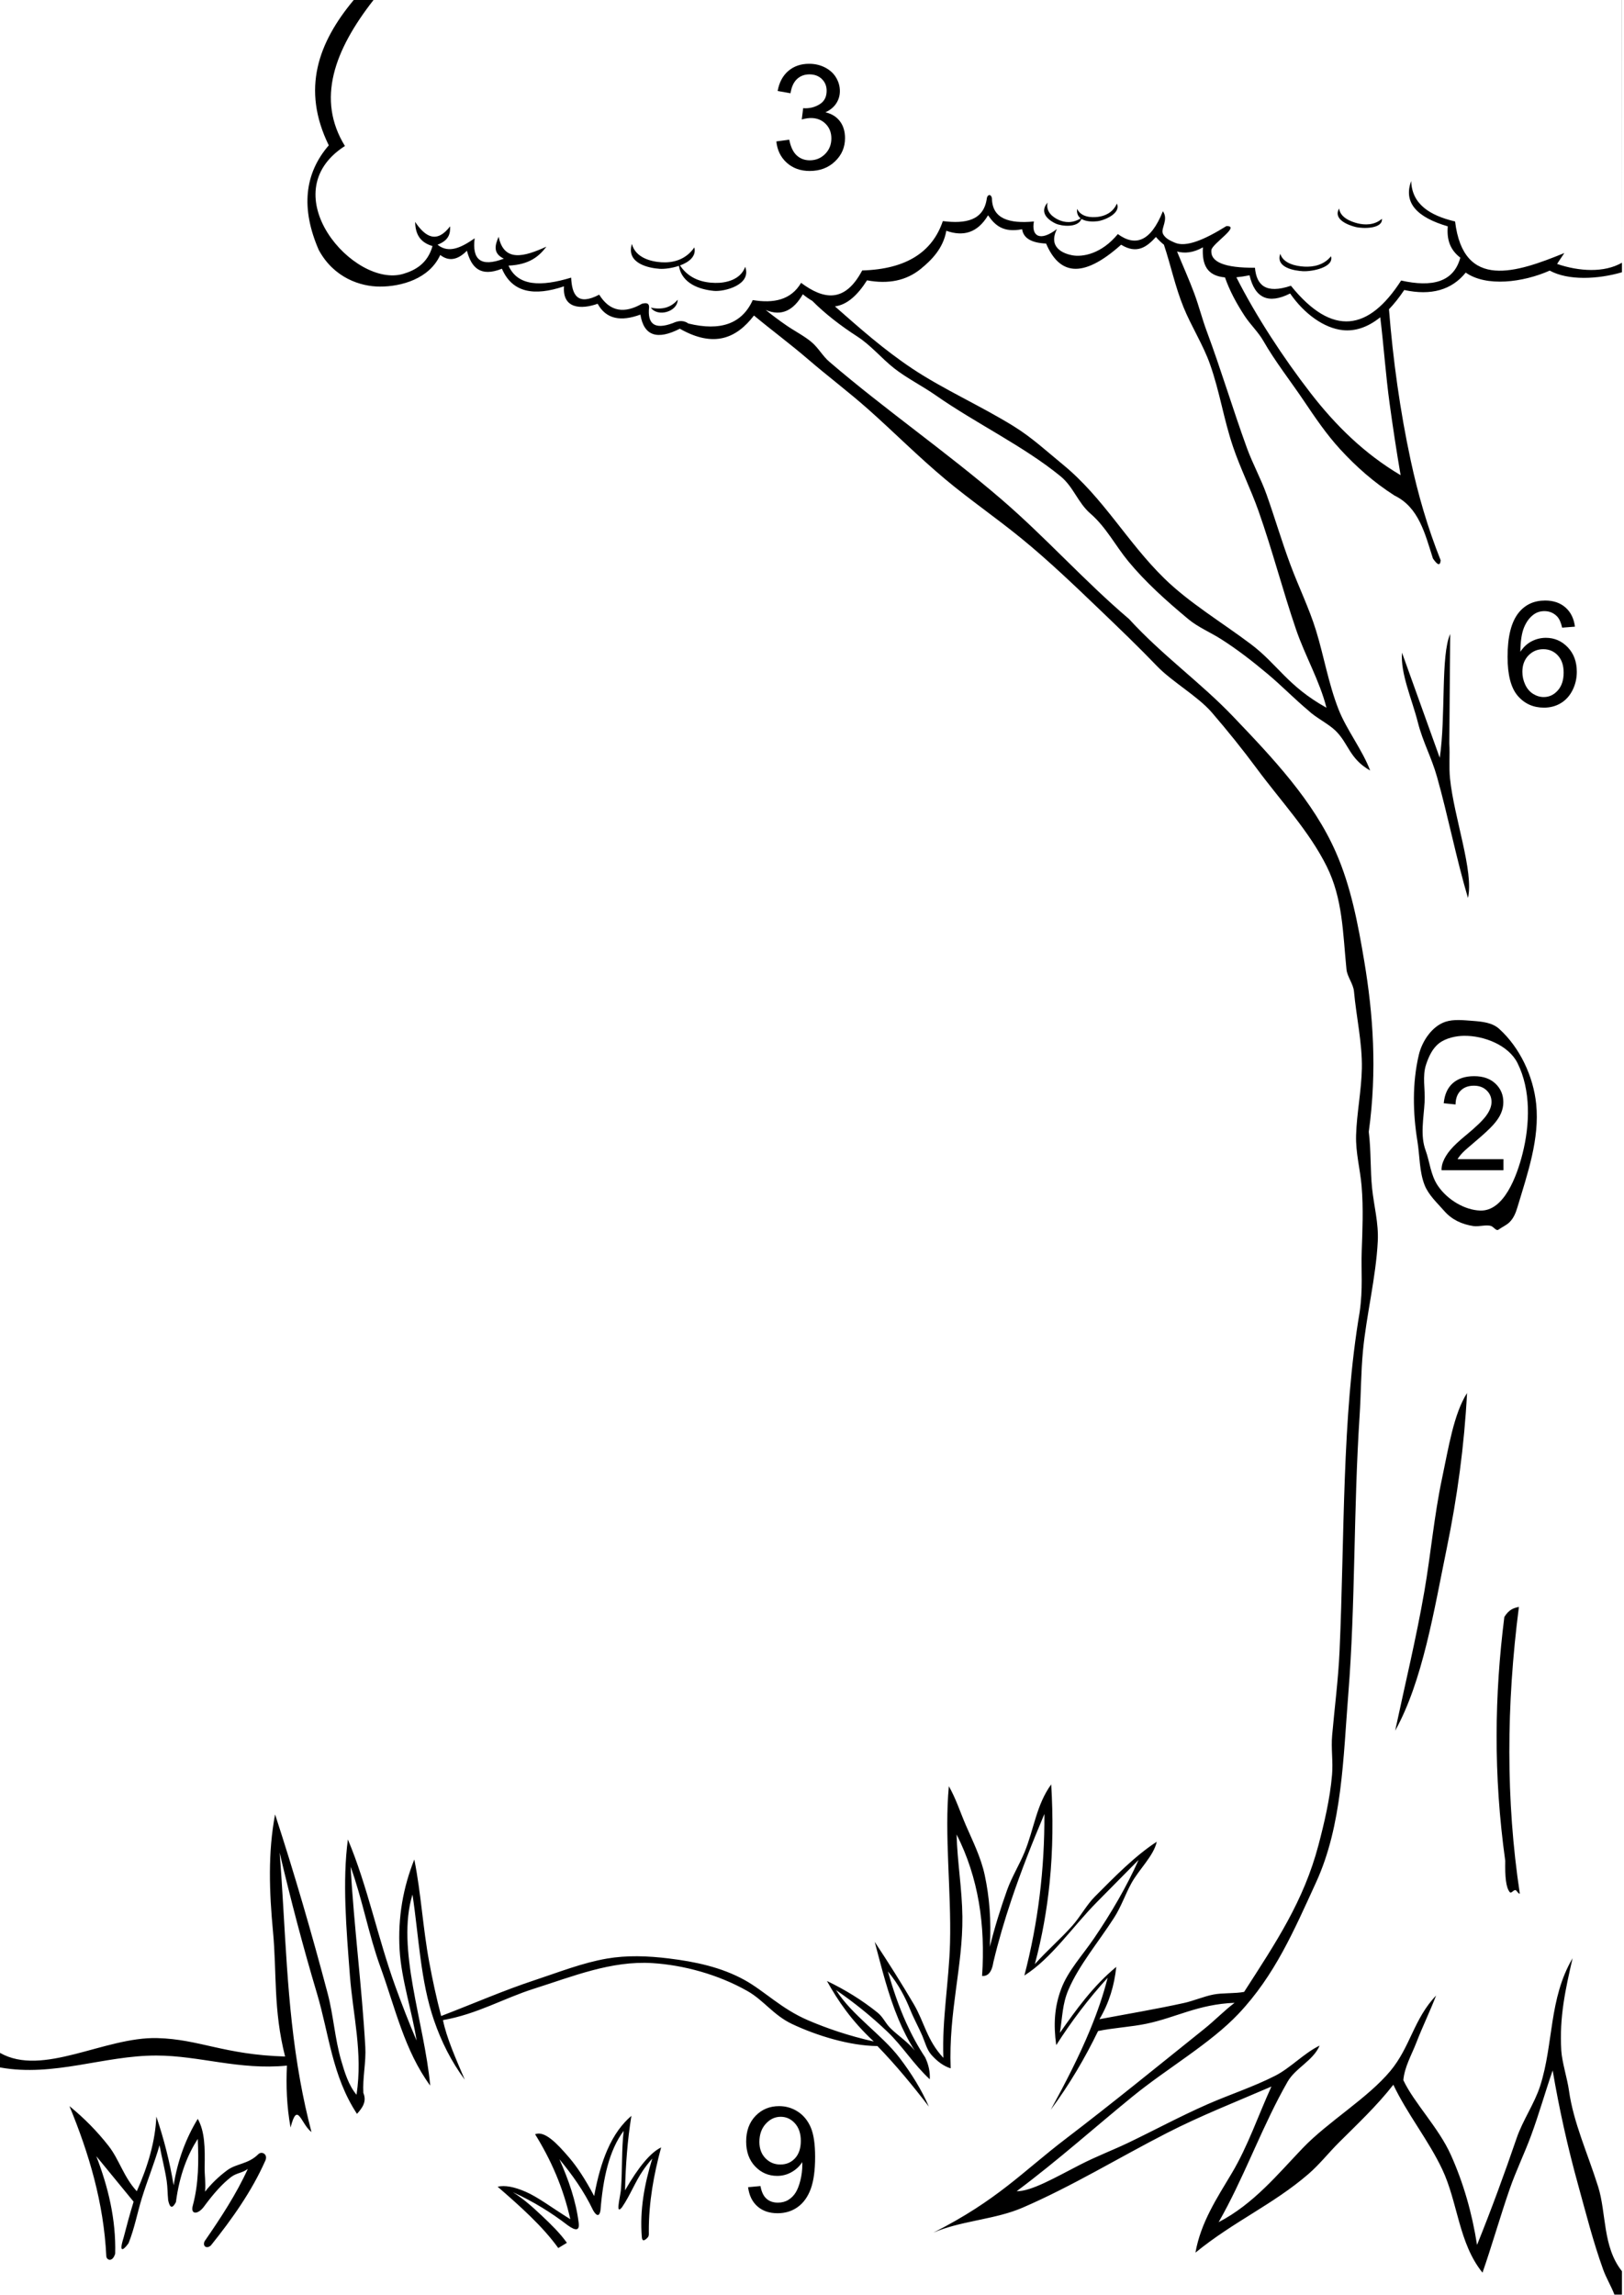 <?xml version="1.0" encoding="UTF-8" standalone="no"?>
<!DOCTYPE svg PUBLIC "-//W3C//DTD SVG 1.1//EN" "http://www.w3.org/Graphics/SVG/1.1/DTD/svg11.dtd">
<svg width="100%" height="100%" viewBox="0 0 596 842" version="1.1" xmlns="http://www.w3.org/2000/svg" xmlns:xlink="http://www.w3.org/1999/xlink" xml:space="preserve" xmlns:serif="http://www.serif.com/" style="fill-rule:evenodd;clip-rule:evenodd;stroke-linejoin:round;stroke-miterlimit:2;">
    <path d="M451.346,731.287C453.161,731.215 454.964,731.129 456.584,730.823C468.337,712.57 478.43,697.514 483.841,677.061C485.958,669.06 488.107,659.975 488.856,651.162C489.277,646.218 488.458,641.644 488.891,636.701C489.784,626.499 491.144,616.238 491.615,605.694C493.483,563.871 492.42,520.045 498.992,481.384L498.991,481.385C500.244,472.524 499.482,466.661 499.745,458.942C499.994,451.651 500.394,443.391 499.699,435.159C499.175,428.958 497.489,422.915 497.676,416.51C497.906,408.611 499.636,400.07 499.797,392.02C499.981,382.775 497.706,372.744 496.907,363.752C496.665,361.031 494.423,358.351 494.157,355.709C492.803,342.249 492.813,329.778 486.906,317.894C480.467,304.943 470.142,294.013 461.293,282.064C456.086,275.033 450.549,268.153 444.747,261.419C439.592,255.436 430.144,250.151 424.617,244.395C417.927,237.427 410.74,230.529 403.786,223.864C394.498,214.963 385.013,205.865 375.019,197.691C365.63,190.013 355.732,183.226 346.897,175.824C336.804,167.367 327.974,158.463 318.817,150.329C311.467,143.8 303.668,137.944 296.624,131.876C290.007,126.177 283.036,121.037 276.703,115.764C270.323,124.074 262.081,127.749 249.495,120.611C241.369,124.754 236.33,123.405 235.017,115.426C227.97,118.015 222.5,117.212 219.333,111.449C213.361,113.594 206.351,113.367 206.985,105.057C196.02,108.762 187.977,107.389 184.204,98.594C176.254,101.772 172.964,98.116 171.358,91.989C167.952,95.451 164.687,95.972 161.565,93.551C157.561,102.314 147.298,105.168 139.382,105.148C132.397,105.13 122.54,102.038 116.961,91.667C110.415,76.553 111.648,63.772 120.658,53.324C110.524,32.634 116.828,15.578 129.815,0.001L137.075,0.001C122.667,18.441 116.054,36.463 126.586,53.567C99.422,70.993 129.89,105.838 147.981,100.485C152.21,99.233 156.909,96.813 158.727,90.283C153.672,88.791 152.467,85.368 152.34,81.405C156.249,87.224 160.424,89.275 165.185,83.039C165.287,85.645 164.842,88.133 160.572,89.786C164.758,93.173 169.443,90.724 174.198,87.442C173.245,95.044 176.214,98.212 184.915,94.9C180.891,92.998 181.606,90.014 182.998,86.874C184.981,96.299 192.368,94.219 200.528,90.496C197.818,94.08 194.26,97.107 186.618,97.457C190.023,105.105 198.634,105.199 209.612,101.86C209.905,108.339 212.033,112.247 219.902,108.111C223.924,114.556 229.294,115.041 235.586,111.449C237.078,111.064 238.237,111.116 238.212,112.727C237.573,118.663 240.01,121.137 246.941,118.551C249.165,117.507 251.058,117.554 252.619,118.693C264.47,121.605 272.348,118.74 276.252,110.099C283.935,111.366 290.284,110.088 293.994,103.778C302.268,109.938 310.039,111.266 316.42,99.232C332.724,98.762 342.199,92.387 346.014,81.121C354.419,82.18 360.914,80.873 362.124,73.024C362.289,71.15 363.886,71.055 364.04,72.953C364.239,80.25 370.342,82.129 379.44,81.263C378.415,86.672 381.715,88.77 387.885,84.033C384.518,90.865 390.31,93.042 393.407,93.648C397.39,94.427 404.318,93.09 410.24,85.88C416.639,90.544 422.27,88.745 426.776,77.499C428.924,80.564 425.985,83.755 426.748,85.642C427.493,87.488 429.706,88.4 431.123,89.025C435.31,90.871 442.156,87.877 450.054,82.968C455.581,82.744 444.811,89.433 444.571,91.742C444.113,96.15 449.442,98.316 460.557,98.238C461.148,104.584 464.459,107.969 473.757,104.843C489.025,123.734 502.349,121.346 514.21,102.926C525.548,105.457 533.482,103.566 535.926,94.545C531.688,91.272 531.003,87.259 531.313,83.039C520.078,79.755 514.941,74.438 517.9,66.419C518.159,74.884 524.665,79.05 534.01,81.263C535.549,93.965 541.198,98.648 548.674,99.251C556.097,99.85 565.321,96.427 574.107,92.84C573.276,94.136 572.352,95.385 571.451,96.847C579.539,99.602 588.724,100.138 595.238,96.395L595.238,99.897C586.367,102.487 575.498,102.989 568.744,99.285C558.885,103.643 545.5,105.335 537.913,100.013C532.756,106.405 525.233,108.535 515.345,106.405C513.48,109.194 511.609,111.533 509.746,113.469C511.229,132.04 513.81,150.79 517.742,169.034C520.4,181.364 523.914,193.563 528.711,205.565C528.543,207.675 527.597,207.452 525.873,204.897C522.962,195.792 520.7,186.163 511.848,181.856C504.33,177.071 497.739,171.285 491.801,164.795C486.767,159.294 482.702,153.286 478.438,146.955C473.748,139.992 467.914,132.551 463.625,125.044C461.788,121.83 458.84,119.069 456.761,115.889C453.78,111.33 451.227,106.59 449.565,101.782C442.971,101.2 441.07,97.127 441.467,90.745C437.95,92.76 434.77,93.039 431.974,92.281C434.047,97.375 436.373,102.503 438.267,107.595C439.997,112.244 441.144,116.894 442.873,121.541C448.147,135.718 452.448,150.169 457.616,164.383C459.717,170.162 462.798,175.728 464.843,181.492C467.893,190.089 470.36,198.561 473.558,207.157C476.594,215.318 480.449,223.146 482.964,231.307C485.906,240.851 487.505,250.73 491.241,260.273C494.167,267.748 500.051,275.225 502.832,282.7C495.15,278.328 494.969,272.788 490.12,268.082C487.4,265.442 482.846,263.301 480.126,260.662C477.694,258.625 475.4,256.505 473.116,254.381L472.202,253.53C469.918,251.406 467.624,249.286 465.192,247.249C459.78,242.715 454.106,238.281 448.081,234.464C444.09,231.936 439.663,230.123 436.068,227.127C428.059,220.45 420.463,213.679 414.038,205.888C409.35,200.203 405.947,193.427 400.191,188.443C395.523,184.401 394.014,178.664 389.188,174.721C375.639,163.652 358.165,155.357 343.381,145.023C338.488,141.602 332.654,138.684 328.074,135.065C323.446,131.408 319.649,126.708 314.588,123.441C308.471,119.491 302.793,115.11 298.132,110.412C297.004,109.761 295.838,108.95 294.632,107.967C291.282,113.814 286.886,116.211 281.011,113.733C283.446,115.679 285.966,117.582 288.656,119.427C291.642,121.476 295.231,123.305 297.844,125.525C300.484,127.767 301.783,130.515 304.407,132.765C324.723,150.191 347.236,165.761 367.543,183.222C383.846,197.24 397.929,213.16 414.343,227.102C426.636,240.533 440.589,250.379 452.448,262.786C467.22,278.241 482.009,293.837 490.325,312.84C495.734,325.198 498.341,338.697 500.687,352.739C503.901,371.983 505.452,392.541 502.332,415.267C503.201,422.229 502.86,429.387 503.553,435.997C504.245,442.608 505.972,448.673 505.633,455.452C504.975,468.594 501.44,482.604 500.207,495.544C499.447,503.518 499.488,511.458 498.972,519.359C496.702,554.144 497.461,588.3 494.849,621.113C492.947,645.008 492.608,669.671 482.998,690.616C474.882,708.306 467.874,724.746 454.488,738.892C444.195,749.769 428.495,758.746 415.621,769.226C402.413,779.977 388.308,792.59 373.104,803.951C378.413,804.062 387.198,798.951 396.359,794.246C402.426,791.129 408.706,788.752 414.081,786.169C423.85,781.476 433.342,776.351 443.214,772.022C451.393,768.436 459.965,765.681 467.997,761.583C473.661,758.692 478.591,753.267 484.3,750.524C481.904,756.085 475.425,758.729 472.529,763.79C468.096,771.539 464.339,779.709 460.624,787.908L459.14,791.187C455.425,799.386 451.668,807.556 447.235,815.305C460.129,808.611 469.024,797.583 478.169,788.056C487.443,778.394 501.897,769.855 510.245,759.84C517.611,751.003 518.859,740.684 527.042,732.158C524.788,737.981 522.033,743.637 519.78,749.46C518.027,753.989 515.44,758.351 515.021,763.213C518.93,771.518 527.958,780.64 532.417,790.543C537.017,800.761 540.212,811.811 542.068,823.653C547.35,810.569 552.141,797.513 556.6,784.476C558.837,777.933 563.158,771.81 565.249,765.275C570.199,749.796 568.376,733.338 577.13,718.468C574.525,729.818 572.242,740.019 572.982,752.317C573.239,756.589 575.181,762.581 575.794,766.953C577.458,778.836 582.557,789.746 586.505,802.276C589.57,812.005 588.099,824.315 595.237,833.288L595.237,841.889L592.49,841.889C591.275,838.746 589.476,835.813 588.345,832.674C584.65,822.417 582.026,811.967 579.195,801.742C575.3,787.677 572.197,773.641 569.822,759.632C567.039,767.65 564.789,775.719 561.848,783.67C559.445,790.165 556.342,796.541 554.069,803.092C552.416,807.856 550.891,812.675 549.374,817.5L548.767,819.429C547.25,824.254 545.725,829.073 544.072,833.837C535.277,822.96 535.065,808.082 529.271,795.872C526.794,790.653 523.711,785.747 520.609,780.851L520.009,779.904C516.907,775.008 513.824,770.102 511.347,764.883C505.305,772.628 498.038,779.437 491.415,786.042C487.441,790.004 484.285,794.108 480.121,797.698C467.135,808.894 452.761,815.014 438.72,826.491C440.683,815.383 446.632,806.447 452.04,797.379C458.015,787.359 461.748,776.16 466.602,765.55C453.643,771.149 440.712,776.206 428.174,782.63C410.591,791.641 393.46,802.134 375.286,809.986C370.497,812.055 365.251,813.227 359.973,814.343L357.863,814.788C352.585,815.904 347.339,817.076 342.55,819.145C354.319,813.187 362.527,807.583 369.744,801.978C376.961,796.374 383.188,790.769 390.999,784.812C408.241,771.659 425.105,757.904 441.954,744.4C445.843,741.284 449.099,737.865 453.078,734.83C439.741,735.335 431.497,740.277 420.749,742.498C417.961,743.074 415.191,743.43 412.423,743.771L411.316,743.908C408.548,744.249 405.778,744.605 402.99,745.181C398.194,755.071 392.539,764.734 385.626,774.065C390.979,764.284 396.034,754.487 400.094,744.644C402.698,738.334 404.893,732.004 406.496,725.647C399.392,733.417 393.176,741.695 387.63,750.357C386.572,742.719 386.98,736.303 389.462,729.692C391.941,723.087 397.16,717.534 401.478,711.201C407.789,701.945 413.598,691.965 417.849,682.404L402.461,697.976C393.622,706.922 385.865,718.534 375.942,724.812C380.947,705.611 383.395,685.854 383.288,665.541C378.881,675.977 374.732,686.47 371.165,697.086C368.645,704.588 366.414,712.152 364.588,719.803C363.948,723.905 362.39,725.102 360.414,724.979C361.674,706.421 359.14,688.946 351.065,673.054C351.325,683.205 353.085,693.035 353.191,703.248C353.38,721.453 348.093,737.997 348.894,758.872C346.329,758.073 344.031,756.372 341.923,754.04C340.14,752.068 339.599,749.568 338.496,746.963C337.246,744.01 335.475,740.873 334.042,737.342C332.254,732.938 329.888,728.181 325.854,723.309C327.662,729.662 329.768,735.95 332.54,742.092C334.498,746.432 336.79,750.699 339.544,754.865C340.825,757.593 341.381,760.264 341.214,762.879C335.163,757.25 331.258,750.775 325.779,745.527C319.823,739.82 313.486,734.723 306.82,730.155C312.799,739.544 323.626,746.47 330.157,755.051C334.546,760.816 338.221,766.742 340.88,772.897C335.023,765.255 328.875,757.775 322.013,750.691C311.816,750.614 299.654,746.838 290.697,742.609C283.867,739.384 280.3,733.899 274.285,730.495C263.561,724.425 250.861,720.969 239.373,720.256C224.309,719.323 210.204,725.14 195.887,729.675C184.751,733.203 175.172,738.958 162.566,741.174C163.835,747.53 167.271,755.331 170.58,763.046C165.546,756.272 161.95,748.985 159.314,741.355C154.28,726.787 153.746,710.803 151.38,695.093C145.3,714.967 155.721,741.842 157.891,765.217C148.406,752.285 145.003,736.519 139.601,721.671C135.264,709.75 133.01,696.829 128.673,684.909C129.915,706.95 132.824,728.991 134.065,751.033C134.219,753.754 133.981,756.476 133.731,759.197L133.682,759.724C133.433,762.445 133.195,765.166 133.348,767.888C134.661,771.006 133.045,773.343 131.011,775.568C121.869,761.694 120.75,746.202 116.32,731.364C111.217,714.273 106.696,697.053 102.627,679.733C104.835,707.593 105.014,734.967 110.189,763.54C111.307,769.713 112.659,775.944 114.314,782.247C110.373,779.248 109.204,770.579 106.634,780.577C105.189,772.633 104.966,765.148 105.299,757.87C87.668,759.58 73.212,754.194 57.396,754.171C38.078,754.143 19.801,762.109 0.002,758.539L0,753.196C15.709,762.131 38.345,747.264 57.705,747.769C73.247,748.175 82.13,753.854 104.631,754.532C100.254,737.289 101.627,723.95 100.188,708.668C98.816,694.104 98.297,679.668 100.958,665.709C108.218,687.988 114.398,709.305 120.25,731.394C122.367,739.384 122.884,747.96 125.207,755.957C126.419,760.129 127.882,765.051 130.844,768.556C133.195,753.04 129.533,739.467 128.415,724.85C127.085,707.477 125.617,690.396 127.672,674.891C134.854,691.902 138.627,710.979 145.073,728.759C147.499,735.45 150.078,742.1 152.883,748.688C151.351,738.465 147.284,726.284 146.652,715.372C145.959,703.387 147.995,692.392 152.048,682.238C154.512,694.501 155.18,707.266 157.513,719.845C158.735,726.434 160.163,733.041 161.899,739.672C174.254,734.925 184.892,730.259 196.073,726.57C205.095,723.594 213.769,720.133 222.769,718.594C230.069,717.345 237.614,717.588 245.506,718.559C255.217,719.754 264.741,721.758 273.279,726.477C280.579,730.513 286.71,737.027 296.591,741.253C303.442,744.183 311.296,746.895 320.678,749.022C312.435,741.356 307.496,734.037 303.481,726.816C310.128,730.011 316.342,733.818 322.016,738.386C324.207,740.15 324.817,742.194 326.841,744.193C329.443,746.763 333.402,749.369 335.705,752.361C333.332,748.651 331.382,744.776 329.714,740.792C325.907,731.699 323.569,722.036 321.012,712.458C326.039,720.052 330.844,727.672 335.352,735.324C339.208,741.868 340.18,748.602 346.223,755.033C345.66,740.935 348.301,726.892 348.657,712.787C349.139,693.676 346.541,673.193 348.227,655.357C350.85,659.974 352.324,664.717 354.484,669.72C356.932,675.391 359.979,681.398 361.383,687.938C363.078,695.83 363.842,704.499 363.253,714.294C365.025,707.168 367.174,700.268 369.575,693.52C371.28,688.726 374.113,684.175 376.028,679.507C379.441,671.185 380.365,662.102 385.793,654.689C386.493,666.553 386.435,678.556 385.209,690.77C384.224,700.576 382.486,710.52 379.782,720.639C384.584,715.319 389,711.613 393.503,706.578C396.51,703.217 398.699,698.979 401.87,695.796C408.978,688.662 416.503,680.944 424.528,675.726C423.376,680.973 417.992,685.833 415.133,691.099C412.91,695.195 411.433,699.619 408.845,703.644C403.11,712.562 395.894,721.148 392.105,730.045C389.85,735.341 389.951,739.804 388.965,745.85C395.018,737.24 401.147,728.679 409.668,721.64C408.963,728.353 407.085,734.794 403.491,740.841C414.283,738.805 424.013,737.194 434.573,734.879C437.948,734.14 441.932,732.43 445.381,731.78C447.001,731.474 448.804,731.388 450.619,731.316L451.346,731.287ZM25.738,772.933C30.895,777.165 35.619,781.93 39.839,787.319C43.745,792.307 45.385,798.744 50.202,803.953C54.366,794.618 56.995,785.463 57.381,776.572C60.142,784.761 62.298,793.151 63.726,801.783C65.186,792.627 68.225,784.564 72.575,777.407C75.177,781.994 75.249,788.072 75.102,795.094C75.042,797.948 75.573,801.029 75.246,804.12C77.577,801.155 80.286,798.567 83.317,796.303C86.752,793.736 91.06,794.093 94.781,790.389C96.06,789.076 98.566,790.426 97.285,792.934C92.405,803.877 85.305,813.996 77.417,823.822C75.983,825.19 74.243,824.271 75.079,822.319C81.051,813.684 86.756,804.967 90.941,795.772C88.796,797.368 86.906,797.147 84.783,798.768C81.679,801.136 78.431,804.757 75.079,809.296C72.755,812.643 69.846,812.643 70.738,809.296C72.957,801.045 72.927,792.892 72.575,784.753C68.88,790.536 65.916,797.714 64.561,807.96C63.28,810.416 62.334,810.194 61.722,807.293C61.464,804.849 61.523,802.505 61.17,800.157C60.504,795.733 59.333,791.397 58.55,787.09C56.649,793.695 54.103,799.862 52.056,806.491C50.413,811.812 49.357,817.58 47.197,822.987C46.22,824.453 43.127,828.052 45.36,820.983C46.494,816.587 47.676,812.191 49.033,807.794C47.892,806.402 46.751,805.011 45.611,803.62L38.765,795.271C37.625,793.88 36.484,792.489 35.343,791.097C39.68,802.341 42.602,814.293 42.272,826.869C41.295,830.131 39.125,829.252 39.016,827.829C38.059,808.195 32.675,790.142 25.492,772.732L25.738,772.933ZM204.882,824.803C199.183,816.872 191.012,809.56 182.631,802.301C185.303,801.673 188.758,802.349 192.881,804.137C197.553,806.164 202.416,809.951 209.299,814.219C206.674,802.505 202.124,792.308 196.381,783.05C199.844,781.658 204.283,786.238 208.923,791.664C211.708,794.919 214.716,799.412 218.049,805.718C219.319,798.749 220.938,793.298 222.813,788.956C225.382,783.005 228.431,779.137 231.717,776.299C230.269,785.228 229.606,794.371 229.383,803.635C234.357,794.981 238.774,789.731 242.634,787.884C239.926,797.828 238.089,807.991 238.111,818.619C238.114,820.062 238.308,820.489 237.15,821.464C236.256,822.216 235.655,822.177 235.551,820.802C234.732,810.808 236.526,801.291 239.384,791.967C238.152,793.341 237.028,794.803 235.98,796.329C233.083,800.543 231.263,805.481 228.3,809.802C227.299,811.057 226.854,810.918 226.967,809.385C227.138,807.208 227.76,805.081 227.917,802.92C228.428,795.857 228.082,788.776 228.883,781.8C223.508,789.013 221.301,799.32 220.383,810.885C219.925,813.894 218.549,812.565 217.633,810.885C214.294,803.888 209.974,797.875 205.299,792.217C208.713,799.879 211.419,807.638 212.382,815.635C212.719,818.368 211.386,818.646 208.382,816.469C202.442,811.89 195.824,807.764 188.214,804.301C192.322,806.883 195.629,809.905 198.922,813.01C202.216,816.115 205.497,819.304 208.049,822.886C206.993,823.525 205.938,824.164 204.882,824.803ZM274.547,802.475L279.088,802.055C279.473,804.19 280.208,805.739 281.293,806.701C282.378,807.664 283.77,808.145 285.467,808.145C286.92,808.145 288.193,807.813 289.287,807.148C290.381,806.482 291.278,805.594 291.978,804.483C292.678,803.372 293.264,801.871 293.737,799.981C294.209,798.091 294.445,796.166 294.445,794.206C294.445,793.996 294.437,793.681 294.419,793.26C293.474,794.766 292.183,795.986 290.547,796.923C288.911,797.859 287.139,798.327 285.231,798.327C282.046,798.327 279.351,797.172 277.146,794.862C274.941,792.552 273.838,789.507 273.838,785.726C273.838,781.824 274.989,778.682 277.29,776.302C279.591,773.922 282.475,772.732 285.94,772.732C288.443,772.732 290.731,773.406 292.805,774.753C294.879,776.101 296.454,778.022 297.53,780.515C298.606,783.009 299.144,786.619 299.144,791.344C299.144,796.262 298.611,800.178 297.543,803.092C296.475,806.006 294.887,808.224 292.778,809.746C290.67,811.269 288.198,812.03 285.362,812.03C282.352,812.03 279.893,811.195 277.986,809.523C276.078,807.852 274.932,805.502 274.547,802.475ZM293.894,785.49C293.894,782.777 293.172,780.625 291.728,779.032C290.285,777.44 288.548,776.643 286.517,776.643C284.417,776.643 282.588,777.501 281.031,779.216C279.473,780.931 278.694,783.154 278.694,785.884C278.694,788.334 279.434,790.325 280.913,791.856C282.392,793.387 284.216,794.153 286.386,794.153C288.574,794.153 290.372,793.387 291.781,791.856C293.19,790.325 293.894,788.203 293.894,785.49ZM552.087,593.249C553.869,590.398 555.649,589.948 557.43,589.576C552.796,625.5 552.602,660.617 557.764,694.761C557.226,694.972 556.571,693.427 556.129,693.461C555.189,693.535 554.621,694.884 554.056,694.196C552.67,692.507 552.3,688.586 552.419,682.74C548.006,650.996 548.482,621.874 552.087,593.249ZM538.396,511.104C533.482,518.797 531.568,531.408 529.238,542.352C526.31,556.104 525.159,569.849 522.717,583.957C519.77,600.985 515.55,618.39 512.016,634.988C522.141,616.797 526.299,590.686 530.949,568.075C534.802,549.338 537.39,530.368 538.396,511.104ZM520.696,387.051C521.895,381.967 525.575,376.464 530.547,374.863C533.504,373.911 536.941,374.292 540.262,374.539C544.027,374.819 547.644,375.166 550.248,377.534C557.815,384.417 562.731,394.906 563.772,405.083C565.073,417.799 560.607,430.574 556.927,442.816C556.305,444.881 555.572,446.854 553.988,448.425C552.904,449.499 551.11,450.298 549.914,451.164C549.108,451.748 548.184,450.152 547.243,449.828C545.464,449.216 542.752,450.146 540.777,449.851C536.431,449.202 532.763,447.439 530.046,444.319C527.471,441.362 524.267,438.478 522.81,434.768C520.876,429.844 521.033,423.91 520.195,418.774C518.492,408.336 518.27,397.344 520.696,387.051ZM523.369,390.557C524.286,387.807 525.634,384.699 528.144,382.768C530.655,380.836 534.328,380.082 537.227,380.039C544.593,379.93 553.644,383.462 556.928,390.057C561.873,399.985 561.486,412.529 558.765,423.282C556.638,431.687 551.904,444.436 543.237,444.152C537.579,443.966 531.23,440.268 527.683,435.04C525.011,431.101 524.684,426.112 523.202,422.113C521.146,416.566 522.487,410.348 522.823,404.267C523.084,399.538 521.914,394.923 523.369,390.557ZM551.761,429.346L529.05,429.346C529.019,428.33 529.183,427.354 529.542,426.416C530.12,424.869 531.046,423.346 532.32,421.846C533.593,420.346 535.433,418.612 537.839,416.643C541.574,413.58 544.097,411.155 545.41,409.366C546.722,407.576 547.378,405.885 547.378,404.291C547.378,402.619 546.781,401.209 545.585,400.061C544.39,398.912 542.831,398.338 540.91,398.338C538.878,398.338 537.253,398.948 536.035,400.166C534.816,401.385 534.199,403.073 534.183,405.229L529.847,404.784C530.144,401.549 531.261,399.084 533.199,397.389C535.136,395.694 537.738,394.846 541.003,394.846C544.3,394.846 546.91,395.76 548.831,397.588C550.753,399.416 551.714,401.682 551.714,404.385C551.714,405.76 551.433,407.112 550.87,408.44C550.308,409.768 549.374,411.166 548.07,412.635C546.765,414.104 544.597,416.119 541.566,418.682C539.035,420.807 537.41,422.248 536.691,423.006C535.972,423.764 535.378,424.526 534.91,425.291L551.761,425.291L551.761,429.346ZM531.884,272.684C531.996,259.327 532.107,245.97 532.218,232.613C528.688,240.417 530.658,262.805 528.378,278.027C523.759,265.171 519.14,252.315 514.521,239.459C513.943,247.227 518.17,256.437 520.352,265.055C522.155,272.174 525.352,277.839 527.381,285.039C531.391,299.273 534.482,315.132 538.73,329.45C540.973,319.877 533.626,300.051 532.152,285.654C531.701,281.247 532.159,277.032 531.884,272.684ZM427.152,89.779C429.693,97.374 431.255,105.092 434.335,112.69C437.146,119.624 441.564,126.564 444.03,133.529C447.697,143.883 449.002,153.499 452.501,163.869C455.172,171.789 459.053,179.503 461.877,187.503C466.952,201.876 470.686,216.435 475.643,230.948C478.926,240.561 484.319,249.821 486.803,259.66C472.506,251.722 468.924,243.746 458.979,236.273C448.392,228.319 436.47,221.179 427.37,212.298C413.643,198.901 404.958,182.629 390.044,170.419C384.25,165.676 378.767,160.569 372.022,156.389C359.998,148.939 346.141,142.801 334.871,135.285C324.243,128.199 315.484,120.378 306.418,112.416C310.948,111.818 314.779,108.228 318.193,102.854C326.098,104.332 332.674,102.93 337.922,98.648C341.752,95.522 346.152,91.219 347.29,84.671C353.464,86.861 358.716,85.512 362.619,78.989C365.073,82.548 368.096,85.488 375.11,84.103C375.583,87.37 378.516,89.122 383.91,89.359C388.629,100.401 396.885,102.798 411.446,89.785C417.248,93.354 420.888,90.601 424.22,86.944C425.103,87.973 426.082,88.941 427.152,89.779ZM577.997,229.917L573.298,230.284C572.878,228.429 572.283,227.081 571.513,226.241C570.236,224.894 568.66,224.22 566.788,224.22C565.283,224.22 563.961,224.64 562.824,225.48C561.336,226.565 560.164,228.149 559.306,230.232C558.449,232.314 558.002,235.281 557.967,239.131C559.105,237.398 560.496,236.112 562.141,235.272C563.786,234.432 565.51,234.012 567.313,234.012C570.463,234.012 573.145,235.171 575.359,237.49C577.573,239.809 578.68,242.806 578.68,246.481C578.68,248.896 578.159,251.141 577.118,253.215C576.077,255.289 574.646,256.877 572.826,257.979C571.006,259.082 568.94,259.633 566.63,259.633C562.693,259.633 559.481,258.185 556.996,255.289C554.511,252.392 553.268,247.619 553.268,240.968C553.268,233.531 554.642,228.123 557.39,224.745C559.787,221.805 563.016,220.335 567.077,220.335C570.104,220.335 572.585,221.184 574.519,222.881C576.453,224.579 577.612,226.924 577.997,229.917ZM558.702,246.508C558.702,248.135 559.048,249.693 559.739,251.18C560.431,252.668 561.398,253.801 562.64,254.58C563.883,255.359 565.187,255.748 566.552,255.748C568.547,255.748 570.262,254.943 571.697,253.333C573.132,251.723 573.85,249.535 573.85,246.77C573.85,244.11 573.141,242.014 571.723,240.483C570.306,238.952 568.52,238.186 566.368,238.186C564.233,238.186 562.421,238.952 560.934,240.483C559.446,242.014 558.702,244.022 558.702,246.508ZM453.742,101.735C460.928,115.956 471.021,131.351 481.023,144.269C490.17,156.081 500.754,166.505 514.018,174.343C512.504,165.525 511.182,156.789 509.99,148.109C508.543,137.562 507.818,126.786 506.545,116.415C501.737,120.285 497.053,121.592 492.773,121.131C485.905,120.39 478.66,115.167 473.473,107.683C465.523,111.674 460.556,109.449 458.569,101.007C456.799,101.365 455.194,101.605 453.742,101.735ZM248.715,109.957C248.679,112.209 246.825,113.828 244.675,114.438C242.524,115.048 240.077,114.65 238.851,112.869C243.164,113.807 246.39,112.721 248.715,109.957ZM249.172,97.532C246.64,98.397 243.853,98.736 242.101,98.627C238.313,98.391 229.659,96.729 231.896,89.502C233.261,94.634 238.936,95.982 242.754,96.227C246.571,96.471 251.513,95.578 254.819,90.78C255.618,94.035 252.87,96.179 249.561,97.394C253.047,102.649 258.387,103.719 262.501,103.796C266.307,103.867 271.786,102.72 273.483,97.883C275.962,104.619 265.678,107.071 262.035,106.729C256.941,106.251 250.187,104.14 249.172,97.532ZM488.477,94.018C489.642,98.102 481.525,99.684 478.145,99.503C475.068,99.338 468.037,98.177 469.854,93.124C470.964,96.712 475.574,97.654 478.676,97.825C481.777,97.997 485.792,97.372 488.477,94.018ZM595.275,91.363L595.274,91.363L595.237,0.001L595.275,0.001L595.275,91.363ZM507.163,80.285C507.493,83.949 500.331,83.978 497.485,83.276C494.894,82.637 489.1,80.508 491.465,76.504C491.828,79.736 495.597,81.286 498.208,81.935C500.819,82.583 504.335,82.703 507.163,80.285ZM396.898,80.33C395.551,83.672 389.669,83.023 387.492,82.052C385.417,81.125 381.014,78.316 384.456,74.317C383.685,77.765 386.495,79.767 388.584,80.705C390.577,81.6 393.462,82.067 396.603,80.128C395.672,79.426 395.098,78.325 395.29,76.628C396.763,79.7 400.501,79.872 402.937,79.571C405.372,79.269 408.381,78.115 409.893,74.697C411.493,78.208 405.465,80.828 402.811,81.162C401.332,81.347 398.638,81.414 396.898,80.33ZM284.919,51.886L289.644,51.256C290.186,53.933 291.11,55.863 292.413,57.044C293.717,58.225 295.305,58.816 297.178,58.816C299.401,58.816 301.278,58.046 302.809,56.506C304.34,54.966 305.106,53.058 305.106,50.783C305.106,48.613 304.397,46.824 302.98,45.415C301.562,44.006 299.759,43.301 297.572,43.301C296.679,43.301 295.568,43.476 294.238,43.826L294.763,39.679C295.078,39.714 295.332,39.731 295.524,39.731C297.537,39.731 299.348,39.206 300.958,38.156C302.568,37.106 303.373,35.487 303.373,33.3C303.373,31.567 302.787,30.132 301.615,28.994C300.442,27.857 298.928,27.288 297.073,27.288C295.235,27.288 293.704,27.866 292.479,29.021C291.254,30.176 290.466,31.908 290.116,34.218L285.391,33.378C285.969,30.211 287.281,27.756 289.329,26.015C291.376,24.274 293.923,23.403 296.968,23.403C299.068,23.403 301.002,23.853 302.77,24.755C304.537,25.656 305.889,26.886 306.825,28.443C307.762,30.001 308.23,31.655 308.23,33.405C308.23,35.067 307.784,36.581 306.891,37.946C305.999,39.311 304.677,40.396 302.927,41.201C305.202,41.726 306.97,42.816 308.23,44.47C309.49,46.123 310.12,48.193 310.12,50.678C310.12,54.038 308.895,56.887 306.445,59.223C303.995,61.559 300.897,62.728 297.152,62.728C293.774,62.728 290.97,61.721 288.738,59.709C286.507,57.696 285.234,55.088 284.919,51.886Z"/>
</svg>
